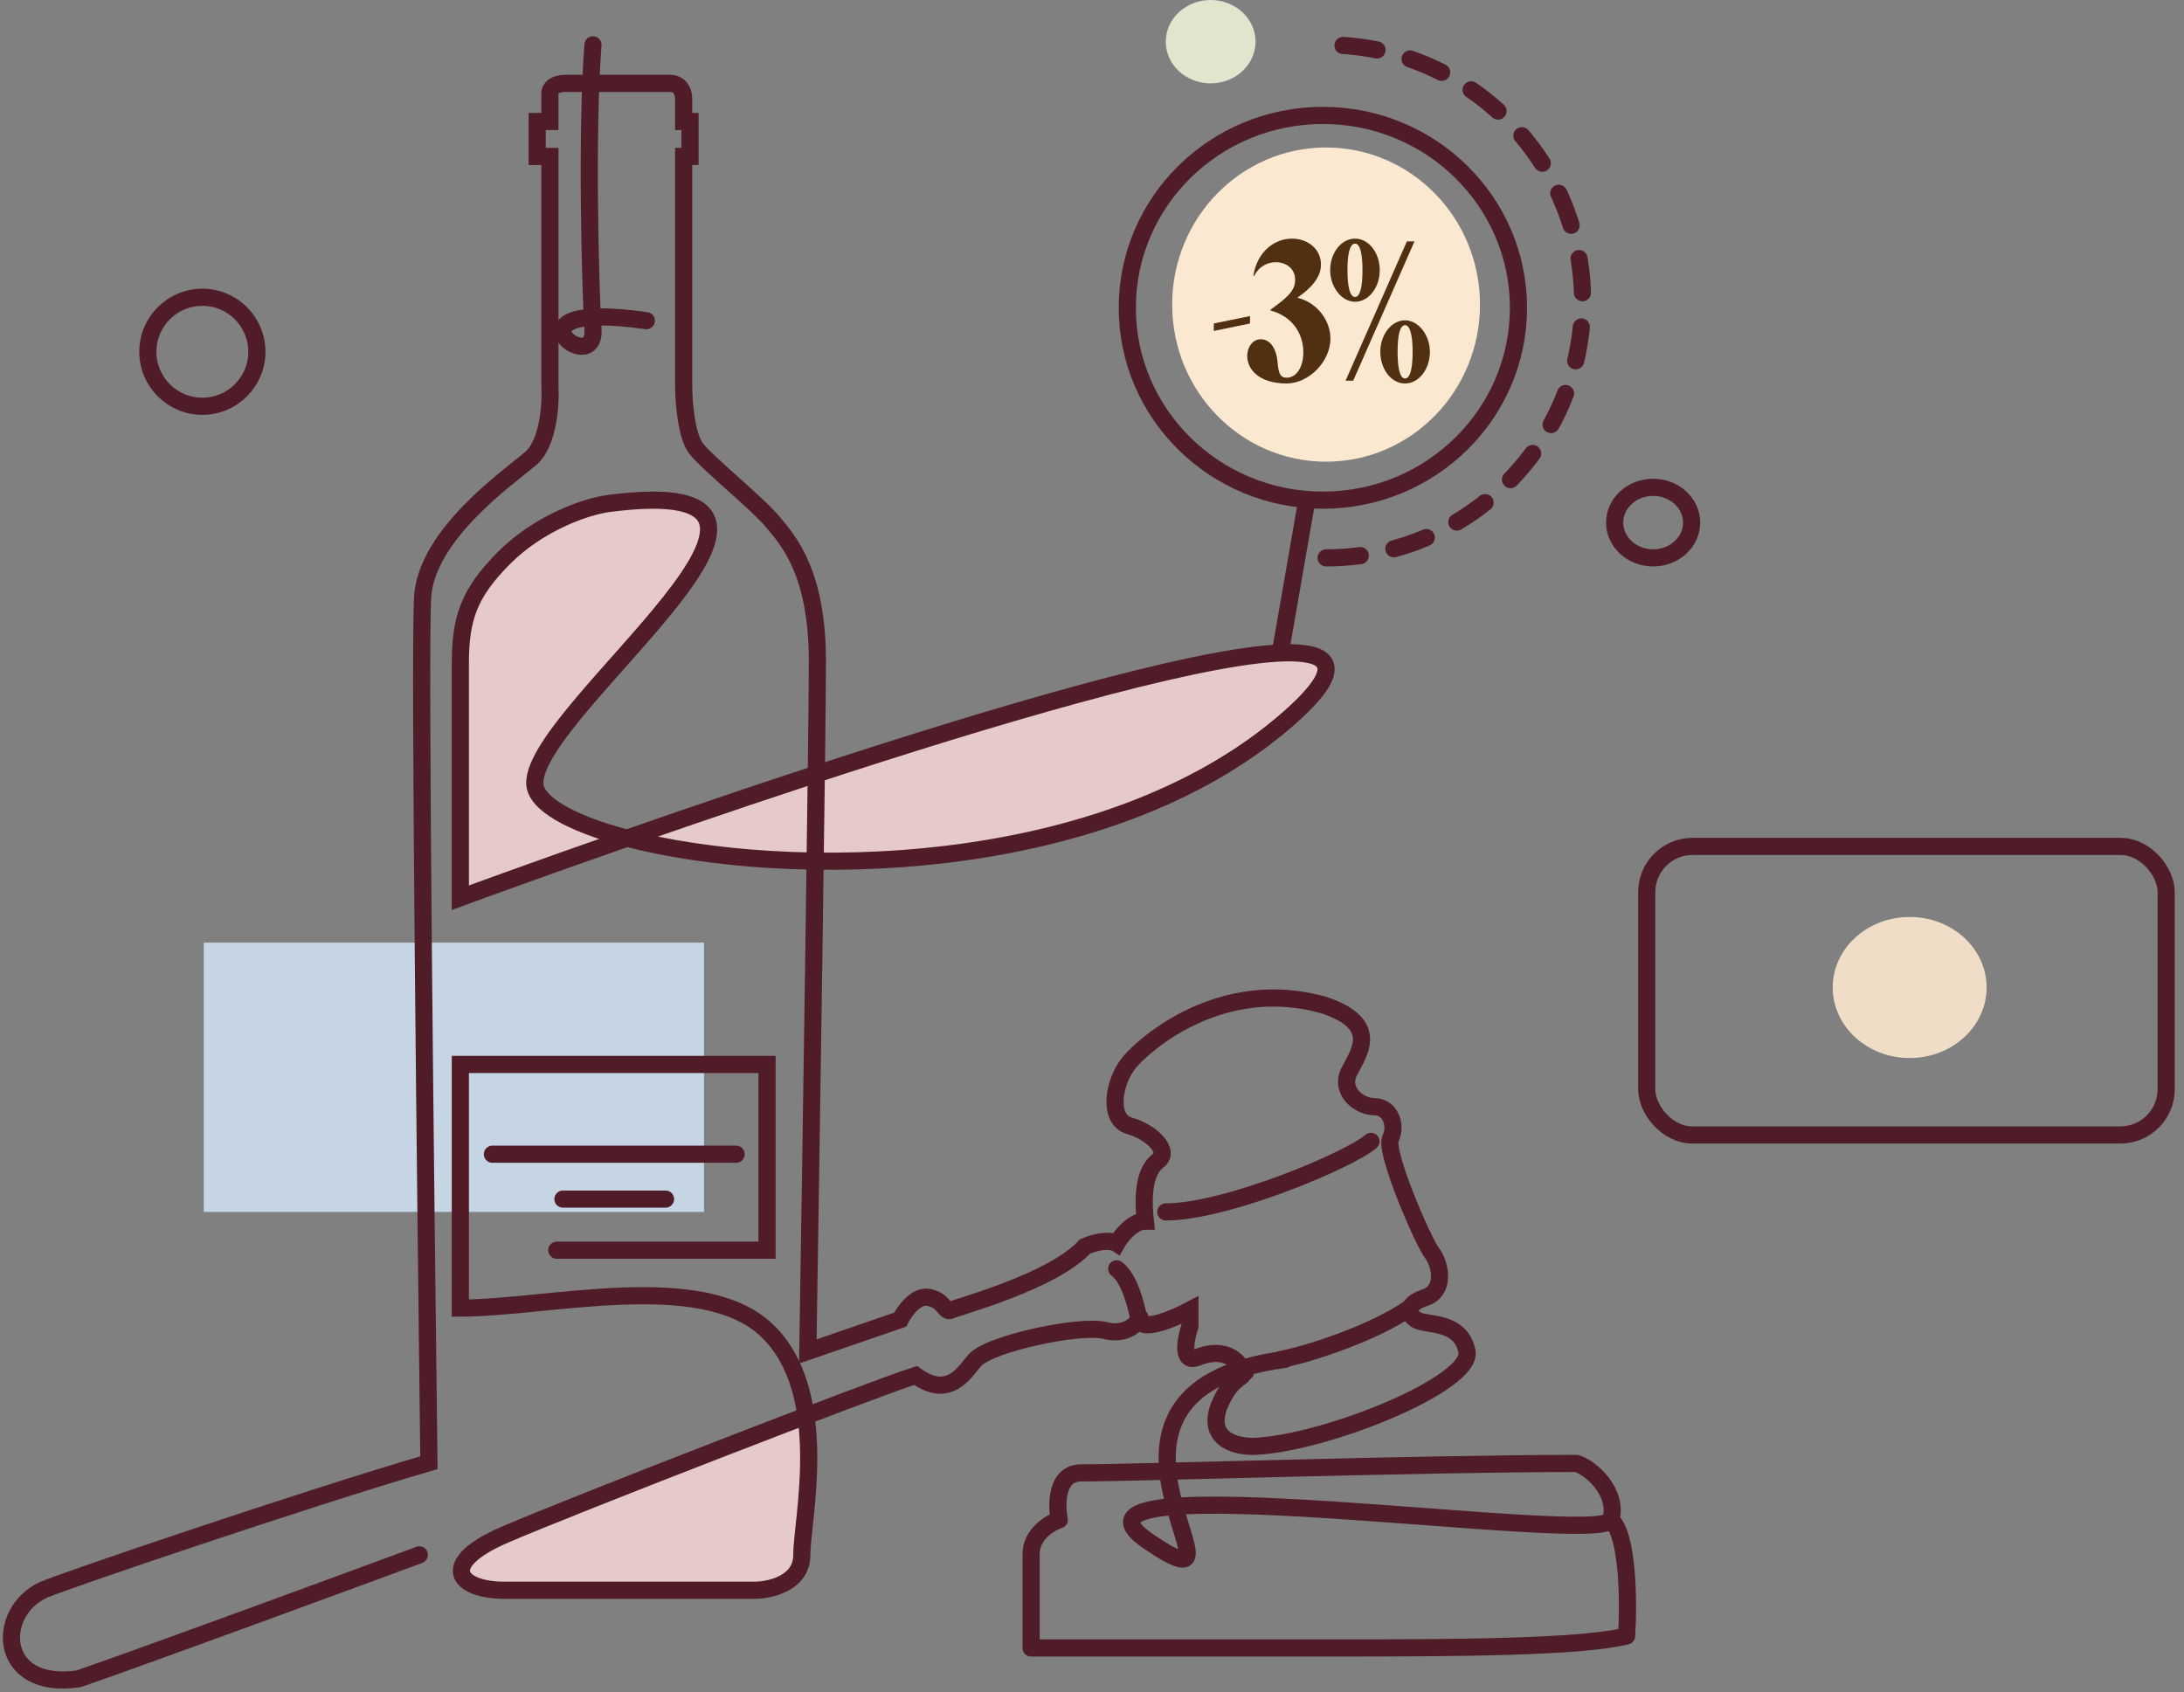 <svg width="191" height="148" viewBox="0 0 191 148" fill="none" xmlns="http://www.w3.org/2000/svg">
<rect x="0" y="0" width="191" height="148" fill="#808080" stroke="none"/>
<rect x="17.825" y="82.443" width="43.745" height="23.555" fill="#C5D5E4"/>
<rect x="144.013" y="74.03" width="45.428" height="25.238" rx="4" stroke="#4F1C28" stroke-width="1.5" stroke-linecap="round"/>
<path d="M40.259 78.517V58.034C40.259 54.062 41.019 51.887 44.038 48.837C47.057 45.787 51.172 44.301 53.275 44.03C76.104 41.082 46.767 61.876 46.767 68.484C46.767 70.236 49.868 72.009 54.833 73.311C80.373 64.402 129.026 48.517 112.69 62.841C96.646 76.908 68.588 76.917 54.833 73.311C46.237 76.309 40.259 78.517 40.259 78.517Z" fill="#E6C9C9" stroke="#4F1C28" stroke-width="1.5" stroke-linecap="round"/>
<path d="M43.062 100.951H64.374" stroke="#4F1C28" stroke-width="1.5" stroke-linecap="round" stroke-linejoin="round"/>
<path d="M49.232 104.876H58.205" stroke="#4F1C28" stroke-width="1.5" stroke-linecap="round" stroke-linejoin="round"/>
<path d="M44.13 134.235C48.036 132.546 61.135 127.405 70.486 123.838C71.187 128.785 70.121 134.034 70.121 136.003C70.121 138.471 67.356 139.087 65.974 139.087H44.13C39.982 139.087 38.276 136.767 44.13 134.235Z" fill="#E6C9C9"/>
<path d="M99.707 115.252C99.431 115.813 98.436 116.822 96.666 116.374C94.454 115.813 86.712 117.495 85.329 118.897C84.5 119.739 83.117 122.543 80.076 120.299C76.481 121.421 49.984 131.704 44.13 134.235C38.276 136.767 39.982 139.087 44.13 139.087C47.448 139.087 60.075 139.087 65.974 139.087C67.356 139.087 70.121 138.471 70.121 136.003C70.121 132.918 72.737 121.789 67.08 116.374C61.423 110.958 47.909 114.411 40.259 114.411V93.099H67.08V109.343H48.693" stroke="#4F1C28" stroke-width="1.5" stroke-linecap="round"/>
<path d="M97.66 110.974C98.774 111.808 99.331 114.031 99.609 115.421C99.832 116.533 102.673 115.329 104.065 114.587V115.977C103.694 117.089 103.285 119.202 104.622 118.757C107.295 117.645 108.521 119.22 108.799 120.147C108.392 120.642 107.606 120.736 106.715 122.737C105.601 125.239 107.134 126.508 109.65 126.508C116.055 126.23 128.849 120.981 128.292 118.201C127.735 115.421 124.672 115.977 123.837 115.421C123.001 114.865 123.001 114.031 124.672 113.475C126.343 112.919 126.065 110.696 125.229 109.584C124.394 108.472 121.052 100.689 121.609 99.577C122.166 98.465 121.609 96.797 120.217 96.797C118.824 96.797 117.153 95.407 117.989 93.74C118.824 92.072 120.773 89.57 115.761 87.902C106.85 85.4 100.166 91.238 98.774 92.906C97.382 94.573 96.825 97.909 98.774 98.465C100.723 99.021 102.394 100.689 101.28 101.523C100.166 102.357 99.888 104.302 100.166 106.804C99.052 106.804 98.031 108.101 97.66 108.75C97.382 108.565 96.435 108.361 94.875 109.028C92.091 112.086 83.736 114.309 83.18 114.587C82.623 114.865 82.623 113.753 81.23 113.475C80.116 113.253 79.095 114.68 78.724 115.421L70.648 118.201C70.927 100.689 71.484 64.108 71.484 57.881C71.484 50.098 68.977 47.319 67.585 45.651C66.192 43.983 62.015 40.647 60.901 39.257C60.01 38.146 59.788 35.088 59.788 33.698V13.684H60.345V10.627H59.788C59.788 10.627 59.788 10.071 59.788 8.681C59.788 7.569 59.045 7.291 58.674 7.291C56.075 7.291 50.598 7.291 49.484 7.291C48.37 7.291 48.092 7.847 48.092 8.125V10.627H46.978V13.684H48.092V33.698C48.184 35.273 47.98 38.757 46.421 40.091C44.472 41.759 37.231 46.763 36.953 52.322C36.674 57.881 37.231 104.58 37.51 127.93C26.742 131.08 5.399 138.334 3.814 139.049C-0.434 140.965 -0.225 147.879 6.878 146.832C12.67 144.83 29.155 138.771 36.674 135.991" stroke="#4F1C28" stroke-width="1.5" stroke-linecap="round"/>
<path d="M140.881 132.924C141.539 130.517 139.145 128.359 137.866 127.995C124.344 127.995 99.619 128.822 94.558 128.822C92.366 128.822 92.366 131.556 92.64 132.924C91.817 133.197 90.173 134.181 90.173 135.932C90.173 137.682 90.173 142.13 90.173 144.135C95.512 144.135 106.235 144.135 116.761 144.135C127.286 144.135 138.14 144.091 142.252 143.088C142.435 140.353 142.416 134.236 140.881 132.924ZM140.881 132.924C140.224 135.33 89.762 127.581 100.44 134.818C111.118 142.054 91.159 121.709 112.35 118.897" stroke="#4F1C28" stroke-width="1.5" stroke-linecap="round" stroke-linejoin="round"/>
<path d="M51.858 3.926C51.271 11.355 51.623 25.219 51.858 28.785C52.152 33.243 43.31 26.159 56.523 28.047" stroke="#4F1C28" stroke-width="1.5" stroke-linecap="round" stroke-linejoin="round"/>
<path d="M123.263 114.411C120.184 116.547 114.685 118.385 112.046 118.897" stroke="#4F1C28" stroke-width="1.5" stroke-linecap="round" stroke-linejoin="round"/>
<path d="M119.897 99.829C117.997 101.474 107.229 105.998 101.951 105.998" stroke="#4F1C28" stroke-width="1.5" stroke-linecap="round" stroke-linejoin="round"/>
<ellipse cx="115.971" cy="26.64" rx="13.46" ry="13.741" fill="#FAE8D1"/>
<ellipse cx="115.691" cy="26.92" rx="17.105" ry="16.825" stroke="#4F1C28" stroke-width="1.5" stroke-linecap="round" stroke-linejoin="round"/>
<path d="M115.972 48.793C128.361 48.793 138.405 38.749 138.405 26.359C138.405 13.97 128.361 3.926 115.972 3.926" stroke="#4F1C28" stroke-width="1.5" stroke-linecap="round" stroke-linejoin="round" stroke-dasharray="3 3"/>
<path d="M114.289 43.745L112.046 56.645" stroke="#4F1C28" stroke-width="1.5" stroke-linecap="round" stroke-linejoin="round"/>
<g style="mix-blend-mode:multiply">
<path d="M105.877 7.291C108.045 7.291 109.802 5.659 109.802 3.645C109.802 1.632 108.045 0 105.877 0C103.708 0 101.951 1.632 101.951 3.645C101.951 5.659 103.708 7.291 105.877 7.291Z" fill="#E0E5CD"/>
</g>
<path d="M144.574 48.793C146.432 48.793 147.939 47.412 147.939 45.708C147.939 44.005 146.432 42.623 144.574 42.623C142.716 42.623 141.209 44.005 141.209 45.708C141.209 47.412 142.716 48.793 144.574 48.793Z" stroke="#4F1C28" stroke-width="1.5" stroke-linejoin="round"/>
<path d="M17.697 35.534C20.33 35.534 22.464 33.4 22.464 30.767C22.464 28.134 20.33 26 17.697 26C15.064 26 12.93 28.134 12.93 30.767C12.93 33.4 15.064 35.534 17.697 35.534Z" stroke="#4F1C28" stroke-width="1.5" stroke-linejoin="round"/>
<g style="mix-blend-mode:multiply">
<path d="M167.008 92.538C170.725 92.538 173.738 89.776 173.738 86.369C173.738 82.962 170.725 80.2 167.008 80.2C163.291 80.2 160.278 82.962 160.278 86.369C160.278 89.776 163.291 92.538 167.008 92.538Z" fill="#EFDDC7"/>
</g>
<path d="M106.153 28.943L109.32 28.293V27.643L106.153 28.293V28.943Z" fill="#513011"/>
<path d="M116.352 29.609C116.352 28.114 115.28 26.49 113.461 26.035C114.647 25.223 115.524 24.265 115.524 23.145C115.524 21.731 114.322 20.871 112.99 20.871C111.561 20.871 109.986 21.878 109.612 24.103L109.693 24.119C110.116 23.274 110.879 22.933 111.577 22.933C112.454 22.933 113.266 23.469 113.266 24.476C113.266 25.483 112.487 26.084 111.123 27.075V27.156C113.169 27.725 113.981 29.333 113.981 30.794C113.981 32.191 113.331 33.036 112.519 33.036C111.967 33.036 111.821 32.662 111.74 31.801C111.659 30.567 111.139 29.674 110.262 29.674C109.515 29.674 109.076 30.405 109.076 31.135C109.076 32.272 110.067 33.539 112.519 33.539C114.452 33.539 116.352 31.639 116.352 29.609Z" fill="#513011"/>
<path d="M118.506 26.393C119.708 26.393 120.666 25.126 120.666 23.632C120.666 22.137 119.724 20.871 118.506 20.871C117.271 20.871 116.329 22.154 116.329 23.632C116.329 25.093 117.32 26.393 118.506 26.393ZM117.677 33.296H118.343L123.703 21.114H123.037L117.677 33.296ZM118.506 21.309C118.944 21.309 119.155 22.186 119.155 23.632C119.155 25.11 118.944 25.971 118.506 25.971C118.067 25.971 117.84 25.11 117.84 23.632C117.84 22.186 118.051 21.309 118.506 21.309ZM122.875 28.017C121.673 28.017 120.715 29.284 120.715 30.778C120.715 32.272 121.657 33.539 122.875 33.539C124.109 33.539 125.051 32.256 125.051 30.778C125.051 29.316 124.06 28.017 122.875 28.017ZM122.875 33.101C122.436 33.101 122.225 32.224 122.225 30.778C122.225 29.3 122.436 28.439 122.875 28.439C123.313 28.439 123.541 29.3 123.541 30.778C123.541 32.224 123.329 33.101 122.875 33.101Z" fill="#513011"/>
</svg>
